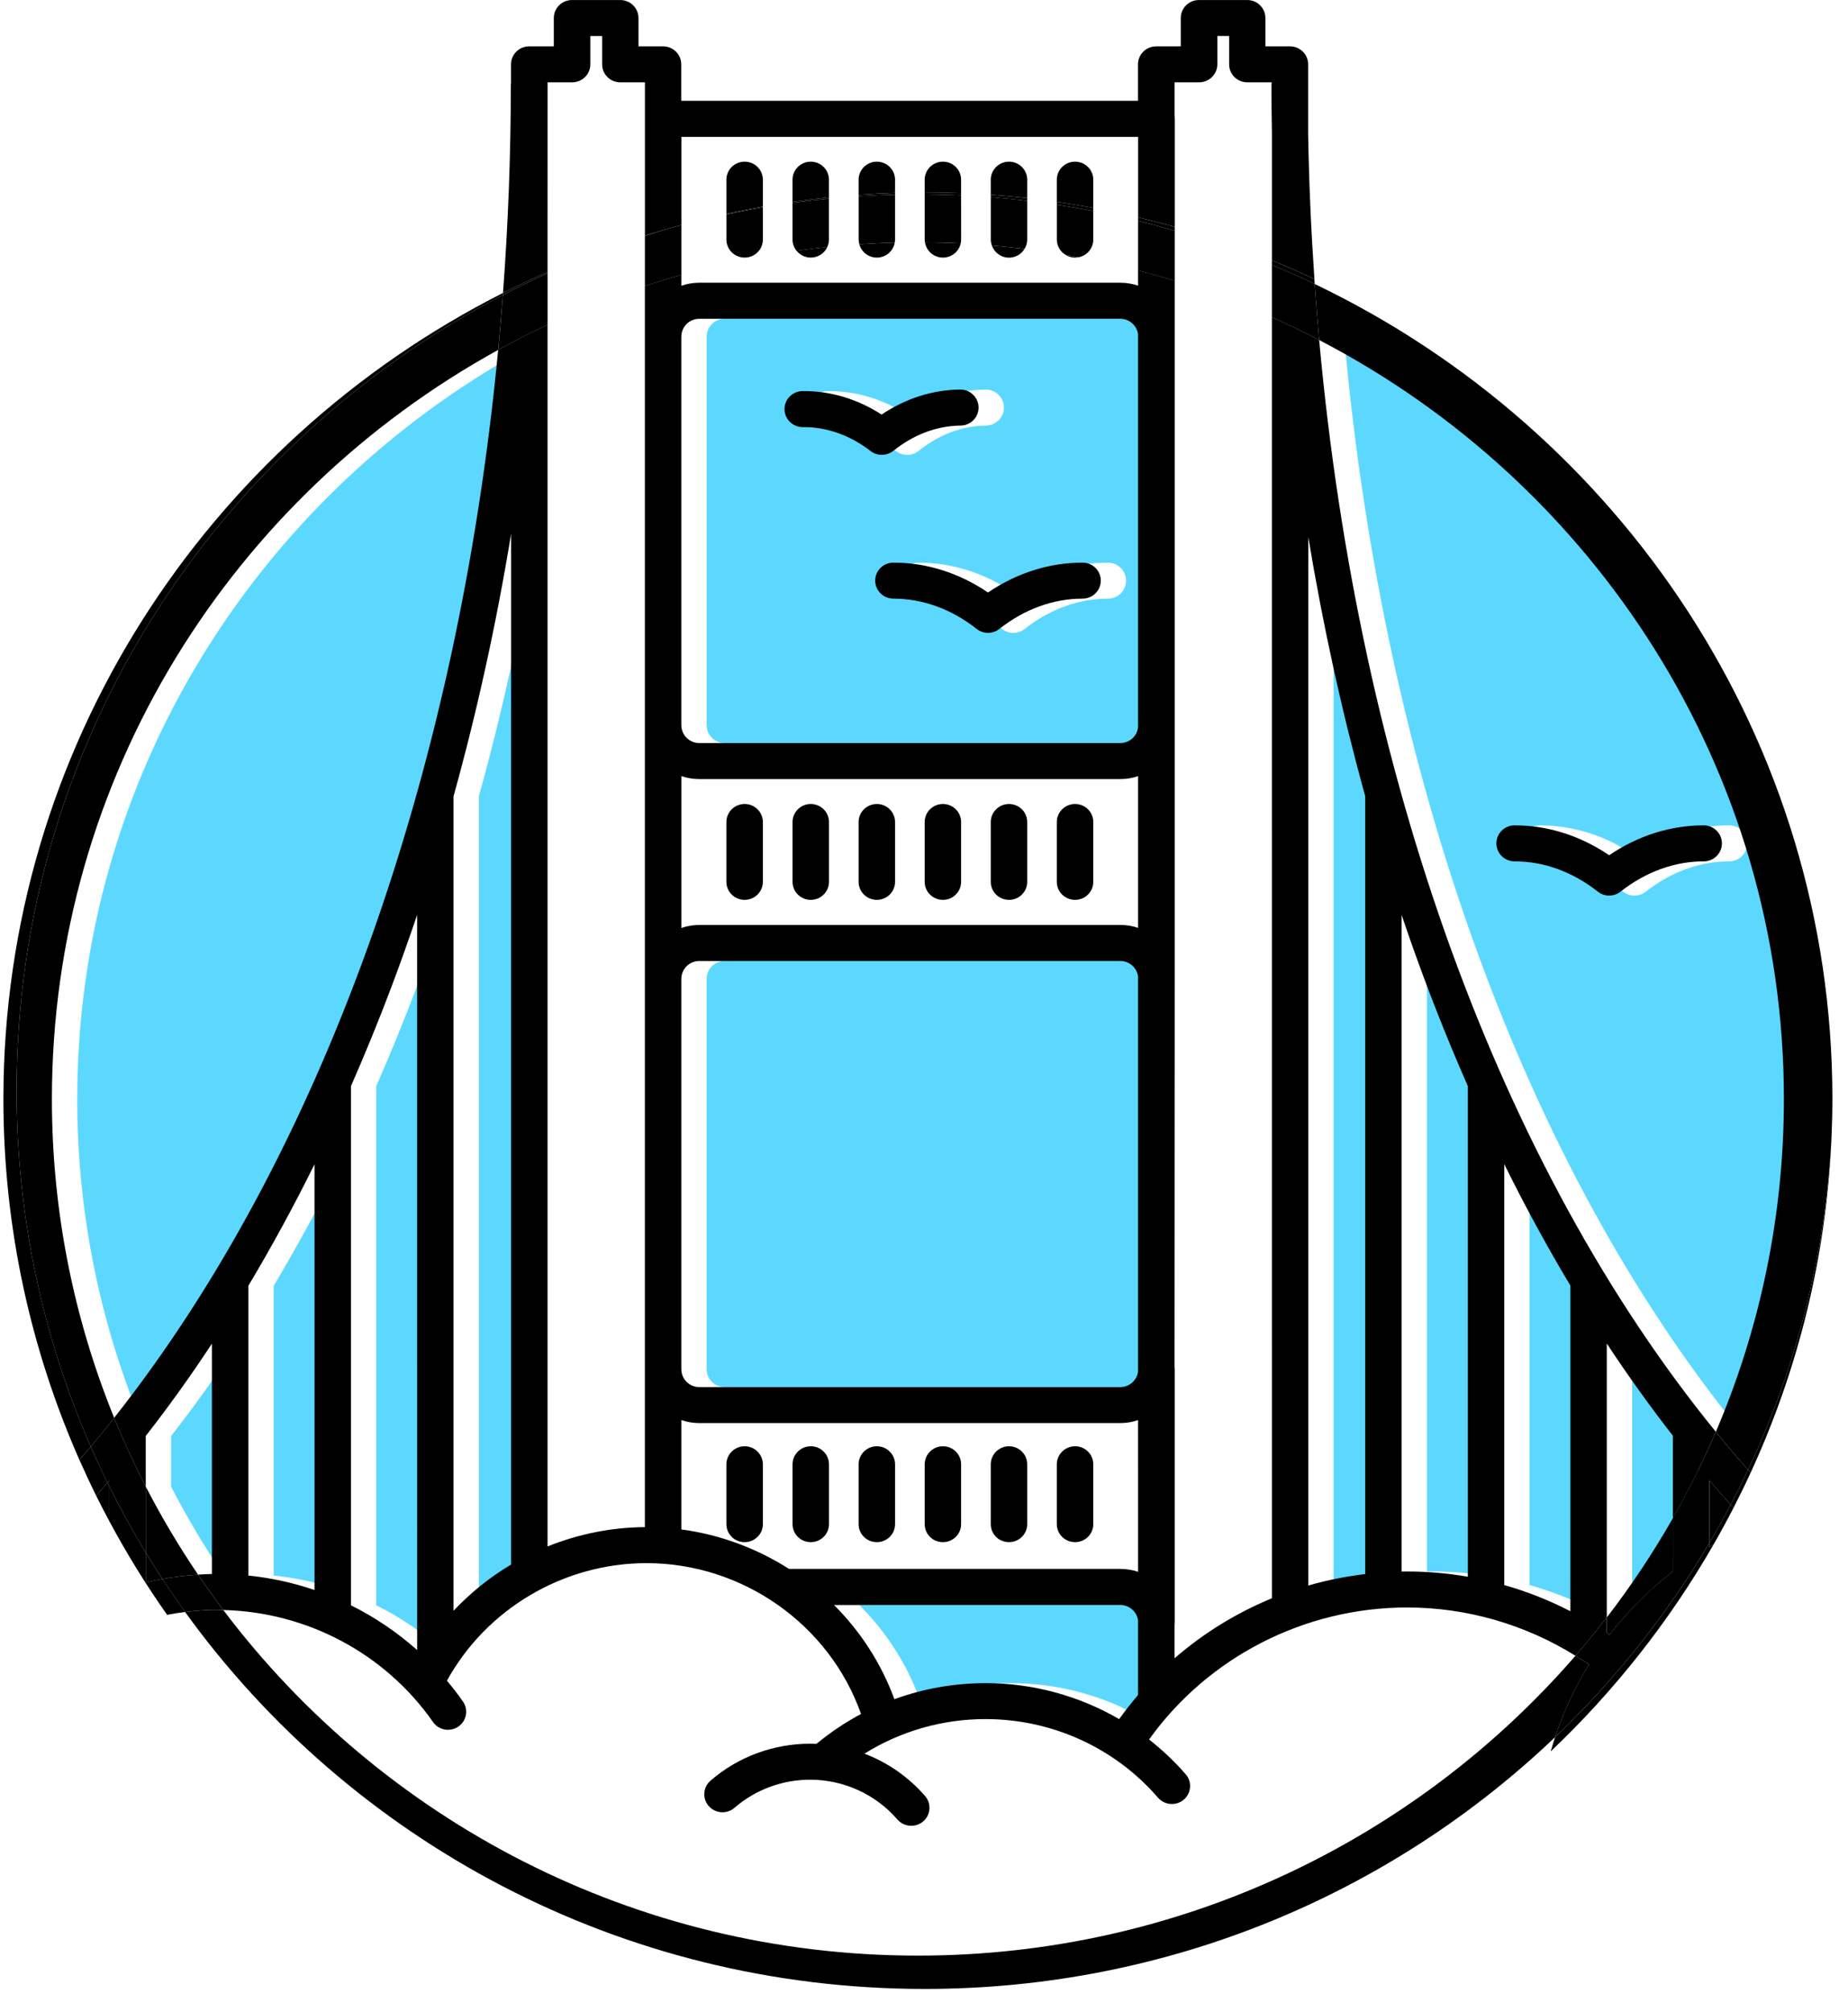 <svg height="74" viewBox="0 0 68 74" width="68" xmlns="http://www.w3.org/2000/svg" xmlns:xlink="http://www.w3.org/1999/xlink"><mask id="a" fill="#fff"><path d="m.236.123h19.076v31.629h-19.076z" fill="none"/></mask><mask id="b" fill="#fff"><path d="m.249.026h51.075v14.405h-51.075z" fill="none"/></mask><g fill="none" fill-rule="evenodd" transform=""><path d="m19.298 30.283c0 .492-.013.981-.034 1.468.031-.588.048-1.18.048-1.775 0-13.174-7.797-24.546-19.076-29.854.004.06.007.122.011.182 11.263 5.386 19.05 16.8 19.05 29.979" fill="#916af9" mask="url(#a)" transform="translate(48.128 10.143)"/><path d="m42.154 59.04h-10.535c.971.968 1.739 2.145 2.222 3.465 1.065-.388 2.2-.591 3.355-.591 1.748 0 3.444.467 4.916 1.323.218-.305.455-.604.695-.888l.001-2.737c-.041-.323-.316-.572-.654-.572" fill="#5cd8ff"/><path d="m10.07 57.957c.835.087 1.651.265 2.435.533v-15.662c-.769 1.554-1.582 3.044-2.435 4.469z" fill="#5cd8ff"/><path d="m2.842 40.426c0 4.144.815 8.103 2.292 11.73 7.59-9.599 12.639-23.619 14.131-39.285-9.786 5.385-16.422 15.717-16.422 27.555" fill="#5cd8ff"/><path d="m15.341 36.286c-.473 1.253-.973 2.476-1.496 3.667v19.099c.879.436 1.698.991 2.435 1.645l-.001-27.042c-.301.887-.613 1.766-.938 2.631" fill="#5cd8ff"/><path d="m17.62 59.253c.625-.662 1.337-1.235 2.119-1.701v-37.915c-.543 3.307-1.252 6.536-2.119 9.656z" fill="#5cd8ff"/><path d="m42.154 35.349h-15.49c-.365 0-.661.293-.661.654 0 .004-.002.008-.002.013v14.341c0 .004.002.01.002.015 0 .359.297.651.661.651h15.49c.338 0 .613-.251.654-.57v-14.533c-.041-.32-.316-.571-.654-.571" fill="#5cd8ff"/><path d="m40.766 22.022c-1.079 0-2.138.384-3.062 1.114-.123.096-.27.144-.418.144-.148 0-.295-.047-.417-.144-.926-.73-1.985-1.114-3.064-1.114-.37 0-.67-.298-.67-.664 0-.366.3-.661.67-.661 1.223 0 2.417.377 3.48 1.099 1.066-.722 2.259-1.099 3.481-1.099.371 0 .671.297.67.661 0 .366-.299.664-.67.664m-10.289-6.31c-.37.004-.673-.291-.677-.656-.004-.365.293-.665.663-.669 1.019-.01 2.015.286 2.91.864.884-.595 1.874-.91 2.891-.921.37-.004.673.29.677.656.004.366-.292.666-.663.669-.873.009-1.728.331-2.472.929-.123.098-.27.147-.419.148-.147.002-.294-.044-.417-.14-.759-.585-1.619-.889-2.492-.88m11.677-3.986h-15.49c-.366 0-.661.293-.661.653 0 .006-.002.009-.002.014v14.272c0 .005.002.009.002.012 0 .363.296.655.661.655h15.49c.338 0 .613-.251.654-.572v-14.463c-.041-.321-.316-.572-.654-.572" fill="#5cd8ff"/><path d="m62.493 52.822c-.841-1.08-1.654-2.213-2.437-3.398v10.073c.893-1.158 1.706-2.378 2.432-3.653v-3.013c.002-.005.004-.006.004-.01" fill="#5cd8ff"/><path d="m58.717 47.29c-.854-1.425-1.667-2.917-2.435-4.468v15.485c.841.237 1.655.561 2.435.962z" fill="#5cd8ff"/><path d="m51.167 29.287c-.854-3.081-1.554-6.269-2.095-9.535v38.572c.681-.197 1.382-.337 2.095-.422z" fill="#5cd8ff"/><path d="m54.943 58v-18.048c-.787-1.786-1.517-3.642-2.184-5.559-.084-.245-.168-.49-.252-.735v24.15c.068-.002.138-.002.207-.002.752 0 1.495.066 2.229.193" fill="#5cd8ff"/><path d="m60.143 32.944c-.148 0-.294-.046-.417-.144-.925-.729-1.983-1.115-3.063-1.115-.371 0-.67-.296-.67-.662 0-.366.298-.662.67-.662 1.222 0 2.417.377 3.48 1.099 1.063-.722 2.257-1.099 3.48-1.099.37 0 .669.296.669.662 0 .367-.3.662-.668.662-1.081 0-2.138.387-3.064 1.115-.122.097-.271.144-.418.144m6.429 7.482c0-12.11-6.944-22.643-17.1-27.918 1.459 16.072 6.648 30.407 14.596 40.162 1.612-3.766 2.504-7.904 2.504-12.244" fill="#5cd8ff"/><path d="m8.73 49.429c-.781 1.187-1.594 2.319-2.434 3.395v1.862c.577 1.12 1.22 2.201 1.924 3.239.17-.011.34-.02.511-.023z" fill="#5cd8ff"/><g fill="#000"><path d="m64.417 54.174c1.738-3.772 2.782-7.918 2.974-12.28-.232 4.332-1.309 8.442-3.068 12.173.032.036.063.072.094.107"/><path d="m28.125 13.892c-11.223 0-21.154-5.472-27.213-13.865-.222.027-.443.061-.663.104 6.085 8.637 16.199 14.301 27.627 14.301 9.028 0 17.235-3.534 23.285-9.276.051-.177.105-.353.163-.527-6.01 5.735-14.187 9.263-23.199 9.263" mask="url(#b)" transform="translate(5.9 59.271)"/><path d="m.61 40.119c0-12.709 7.256-23.74 17.895-29.268.002-.025.004-.051.005-.076-10.903 5.512-18.385 16.734-18.385 29.651 0 4.716 1 9.205 2.796 13.274.14-.162.281-.32.419-.484-1.755-4.016-2.73-8.444-2.73-13.097"/><path d="m3.538 55.018c.157.317.319.63.486.941l-0-1.278c-.023-.047-.047-.093-.07-.139-.138.16-.276.318-.415.476"/><path d="m62.899 56.757v.141c.05-.029.103-.055.154-.084.255-.444.5-.894.735-1.35-.035-.038-.07-.075-.105-.114-.25.476-.512.944-.784 1.406"/><path d="m5.364 58.214c.203-.049.407-.092.613-.13-.21-.319-.414-.642-.613-.969z"/><path d="m3.954 54.542c.023.047.046.093.07.14v-.22c-.023.027-.046.053-.07.08"/><path d="m5.364 54.685v2.429c.199.327.403.649.613.969.432-.079.87-.131 1.311-.159-.703-1.038-1.347-2.119-1.924-3.239"/><path d="m1.91 40.426c0-11.838 6.636-22.17 16.422-27.555.064-.67.121-1.344.172-2.02-10.638 5.528-17.894 16.559-17.894 29.268 0 4.653.974 9.081 2.73 13.097.291-.347.578-.7.862-1.059-1.477-3.628-2.292-7.586-2.292-11.73"/><path d="m59.125 60.065c.033.024.068.046.101.07.672-.874 1.456-1.656 2.331-2.33v-1.961c-.726 1.275-1.54 2.495-2.432 3.653z"/><path d="m57.971 60.907c-5.849 6.747-14.526 11.03-24.196 11.03-10.451 0-19.743-5.002-25.557-12.711-.079-.002-.156-.007-.235-.007-.394 0-.784.031-1.172.079 6.06 8.393 15.99 13.865 27.213 13.865 9.011 0 17.188-3.529 23.199-9.263.315-.947.736-1.842 1.247-2.674-.162-.113-.331-.215-.499-.319"/><path d="m48.376 10.447c.048.69.103 1.377.165 2.061 10.156 5.274 17.1 15.808 17.1 27.918 0 4.34-.892 8.478-2.504 12.244.389.477.785.942 1.186 1.397 1.76-3.732 2.836-7.841 3.068-12.173.022-.487.035-.976.035-1.468 0-13.179-7.787-24.593-19.05-29.979"/><path d="m62.899 54.46v2.297c.273-.462.534-.93.784-1.406-.263-.293-.524-.59-.784-.891"/><path d="m28.071 6.61c0-.366-.301-.663-.671-.663-.371 0-.671.297-.671.663v1.256c.444-.098.891-.189 1.341-.269z"/><path d="m20.148 3.029h.903c.371 0 .671-.296.671-.662v-1.042h.435v1.042c0 .367.298.662.67.662h.904v5.634c.331-.103.665-.199 1-.292.113-.033.227-.064.342-.095v-3.241h16.805v2.959c.454.108.905.224 1.351.35v-3.971c0-.028-.004-.055-.008-.081v-1.264h.903c.369 0 .67-.296.67-.662v-1.042h.434v1.042c0 .367.297.662.67.662h.898c-.006.036-.011.071-.011.107 0 .588.006 1.176.017 1.762v4.681c.528.216 1.049.445 1.564.687-.121-1.763-.201-3.545-.231-5.342v-2.556c0-.368-.298-.662-.671-.662h-.902v-1.042c0-.367-.298-.662-.67-.662h-1.772c-.371 0-.672.296-.672.662v1.042h-.902c-.371 0-.672.295-.672.662v1.342h-16.807v-1.342c0-.368-.298-.662-.67-.662h-.904v-1.042c0-.367-.299-.662-.67-.662h-1.775c-.37 0-.67.296-.67.662v1.042h-.903c-.371 0-.671.295-.671.662v.696c-.002.024-.008.047-.008.072 0 2.578-.1 5.127-.287 7.64.537-.272 1.084-.528 1.638-.772z"/><path d="m30.502 6.61c0-.366-.299-.663-.67-.663-.371 0-.67.297-.67.663v.814c.444-.064.89-.12 1.34-.167z"/><path d="m32.935 6.61c0-.366-.3-.663-.67-.663-.372 0-.671.297-.671.663v.552c.444-.032.891-.054 1.34-.068z"/><path d="m40.229 6.61c0-.366-.299-.663-.67-.663-.371 0-.672.297-.672.663v.814c.45.065.897.139 1.341.222z"/><path d="m37.798 6.61c0-.366-.299-.663-.67-.663-.37 0-.671.297-.671.663v.552c.45.032.896.074 1.34.123z"/><path d="m35.365 6.61c0-.366-.298-.663-.669-.663-.37 0-.671.297-.671.663v.464c.449 0 .895.011 1.34.029z"/><path d="m35.365 7.187v-.084c-.445-.018-.891-.029-1.34-.029v.078c.449.003.896.014 1.34.035"/><path d="m34.696 9.476c.322 0 .589-.223.654-.523-.436-.021-.874-.032-1.314-.035.052.316.328.558.66.558"/><path d="m32.265 9.476c.33 0 .604-.237.658-.55-.437.012-.87.033-1.302.062.078.281.334.488.644.488"/><path d="m29.833 9.476c.272 0 .504-.16.609-.39-.379.039-.755.086-1.13.139.123.152.309.251.521.251"/><path d="m63.361 31.023c0-.366-.299-.662-.669-.662-1.223 0-2.417.377-3.48 1.099-1.063-.722-2.259-1.099-3.48-1.099-.372 0-.67.296-.67.662 0 .367.298.662.67.662 1.079 0 2.138.385 3.063 1.115.123.098.27.144.417.144.147 0 .295-.047.417-.144.926-.728 1.984-1.115 3.064-1.115.368 0 .668-.296.668-.662"/><path d="m40.229 7.766v-.12c-.444-.083-.891-.157-1.341-.222v.108c.45.068.897.148 1.341.234"/><path d="m32.935 7.16v-.066c-.449.014-.896.037-1.34.068v.059c.445-.029.891-.05 1.34-.062"/><path d="m37.798 7.388v-.102c-.444-.05-.891-.091-1.34-.123v.092c.45.035.896.081 1.34.133"/><path d="m37.128 9.478c.244 0 .455-.13.572-.324-.398-.049-.8-.09-1.203-.124.092.26.338.448.63.448"/><path d="m39.559 9.476c.047 0 .092-.005.136-.014-.162-.031-.325-.06-.489-.088.103.063.224.102.353.102"/><path d="m34.696 29.575c-.37 0-.671.296-.671.662v2.202c0 .367.301.662.671.662.371 0 .669-.296.669-.662v-2.202c.001-.365-.298-.662-.669-.662"/><path d="m27.4 29.575c-.37 0-.671.296-.671.662v2.202c0 .367.3.662.671.662.369 0 .671-.296.671-.662v-2.202c0-.365-.301-.662-.671-.662"/><path d="m37.128 29.575c-.369 0-.671.296-.671.662v2.202c0 .367.3.662.671.662.371 0 .67-.296.67-.662v-2.202c0-.365-.3-.662-.67-.662"/><path d="m32.265 29.575c-.372 0-.671.296-.671.662v2.202c0 .367.299.662.671.662.369 0 .67-.296.67-.662v-2.202c0-.365-.301-.662-.67-.662"/><path d="m30.502 7.307v-.05c-.449.047-.896.103-1.34.167v.039c.444-.061.89-.113 1.34-.157"/><path d="m29.833 29.575c-.37 0-.67.296-.67.662v2.202c0 .367.299.662.67.662s.67-.296.67-.662v-2.202c0-.365-.299-.662-.67-.662"/><path d="m39.559 29.575c-.37 0-.672.296-.672.662v2.202c0 .367.301.662.672.662.371 0 .67-.296.67-.662v-2.202c0-.365-.299-.662-.67-.662"/><path d="m32.873 16.584c.744-.598 1.598-.92 2.472-.929.371-.003.667-.304.663-.669-.004-.367-.307-.66-.677-.657-1.017.011-2.006.327-2.891.921-.895-.578-1.891-.874-2.91-.864-.369.004-.667.304-.663.669.004.365.307.66.677.657.873-.009 1.733.295 2.492.88.123.096.27.142.417.139.149-.001.296-.05.419-.148"/><path d="m25.069 8.276c-.113.031-.226.063-.339.096.113-.032.226-.062.339-.092z"/><path d="m43.228 8.49v-.144c-.447-.127-.897-.243-1.351-.352v.132c.454.112.905.233 1.351.363"/><path d="m39.835 20.696c-1.222 0-2.415.377-3.481 1.099-1.063-.722-2.257-1.099-3.48-1.099-.37 0-.67.296-.67.661 0 .367.3.664.67.664 1.079 0 2.138.384 3.064 1.114.122.097.269.144.417.144.149 0 .295-.048.418-.144.924-.729 1.983-1.114 3.062-1.114.371 0 .67-.298.67-.664.001-.364-.299-.661-.67-.661"/><path d="m48.14 19.752c.541 3.266 1.241 6.454 2.095 9.535v28.615c-.713.085-1.414.225-2.095.422zm3.435 13.906c.084.245.168.49.252.735.668 1.917 1.398 3.772 2.184 5.559v18.048c-.734-.127-1.478-.193-2.229-.193-.069 0-.139 0-.207.002zm3.776 9.164c.767 1.551 1.58 3.043 2.434 4.468v11.979c-.779-.402-1.593-.725-2.434-.962zm-13.474-16.061c-.041.321-.316.572-.654.572h-15.49c-.365 0-.661-.292-.661-.655 0-.003-.002-.008-.002-.012v-14.272c0-.006.002-.009.002-.014 0-.36.295-.653.661-.653h15.49c.338 0 .613.251.654.572zm0 7.371c-.203-.07-.425-.108-.654-.108h-15.49c-.231 0-.453.04-.661.111v-5.587c.206.071.43.11.661.11h15.49c.23 0 .451-.037.654-.108zm0 16.322c-.041.318-.316.57-.654.57h-15.49c-.365 0-.661-.292-.661-.651 0-.006-.002-.011-.002-.015v-14.341c0-.006.002-.01.002-.013 0-.361.295-.654.661-.654h15.49c.338 0 .613.251.654.571zm0 7.366c-.203-.07-.425-.108-.654-.108h-12.19c-1.184-.755-2.533-1.261-3.962-1.452v-4.024c.206.073.43.112.661.112h15.49c.23 0 .451-.039.654-.11zm-.001 4.529c-.24.284-.476.583-.695.888-1.472-.855-3.168-1.323-4.916-1.323-1.155 0-2.29.203-3.355.591-.483-1.32-1.251-2.498-2.222-3.465h10.535c.338 0 .613.249.654.572zm-23.069-4.797c-.782.465-1.494 1.038-2.119 1.701v-29.96c.867-3.12 1.576-6.349 2.119-9.656zm-5.893 1.5v-19.099c.523-1.191 1.023-2.414 1.496-3.667.326-.865.637-1.743.939-2.631l.001 27.042c-.737-.654-1.556-1.209-2.435-1.645zm-1.341-.563c-.783-.269-1.6-.446-2.434-.533v-10.66c.853-1.425 1.666-2.915 2.434-4.469zm35.229.303c-1.304.538-2.517 1.283-3.583 2.208v-1.225c.004-.025.008-.055.008-.081v-9.324c0-.029-.004-.057-.008-.083 0 0 .008-14.257.008-14.285v-25.674c-.447-.137-.897-.264-1.351-.382v.562c-.203-.07-.425-.108-.654-.108h-15.49c-.231 0-.453.039-.661.111v-.403c-.451.127-.898.265-1.342.411v45.656c-1.245.008-2.459.259-3.582.711v-44.941c-.617.29-1.222.598-1.816.925-1.491 15.667-6.54 29.687-14.131 39.285.351.862.739 1.706 1.163 2.529v-1.862c.841-1.076 1.653-2.208 2.434-3.395v8.472c-.171.003-.341.013-.51.023.3.442.61.876.931 1.302 3.082.074 5.953 1.601 7.715 4.119.13.189.337.288.551.288.131 0 .265-.039.38-.118.306-.208.382-.621.171-.922-.185-.267-.382-.521-.589-.766 1.451-2.64 4.29-4.325 7.344-4.325 3.543 0 6.736 2.265 7.893 5.548-.581.309-1.131.68-1.641 1.1-.078-.004-.155-.006-.233-.006-1.349 0-2.651.482-3.666 1.361-.277.241-.306.659-.061.935.242.274.667.303.944.062.771-.666 1.758-1.034 2.783-1.034 1.237 0 2.408.534 3.212 1.463.132.153.321.232.51.232.154 0 .309-.052.436-.158.281-.237.314-.657.074-.935-.611-.705-1.379-1.234-2.232-1.56 1.326-.827 2.867-1.272 4.453-1.272 2.444 0 4.761 1.054 6.35 2.893.133.154.32.231.51.231.154 0 .309-.052.435-.158.281-.238.315-.656.074-.934-.412-.475-.865-.9-1.349-1.281 2.181-3.041 5.73-4.856 9.496-4.856 2.201 0 4.347.628 6.193 1.775.398-.459.782-.93 1.153-1.411v-10.074c.782 1.186 1.595 2.319 2.437 3.399 0 .004-.002.005-.004.009v3.013c.584-1.024 1.113-2.083 1.58-3.173-7.947-9.755-13.137-24.09-14.596-40.162-.57-.296-1.15-.577-1.74-.839z"/><path d="m28.071 7.598c-.451.08-.897.171-1.341.269v.018c.444-.094.891-.18 1.341-.256z"/><path d="m34.696 53.201c-.37 0-.671.297-.671.664v2.201c0 .368.301.662.671.662.371 0 .669-.295.669-.662v-2.201c.001-.368-.298-.664-.669-.664"/><path d="m37.128 53.201c-.369 0-.671.297-.671.664v2.201c0 .368.3.662.671.662.371 0 .67-.295.67-.662v-2.201c0-.368-.3-.664-.67-.664"/><path d="m29.833 53.201c-.37 0-.67.297-.67.664v2.201c0 .368.299.662.67.662s.67-.295.67-.662v-2.201c0-.368-.299-.664-.67-.664"/><path d="m32.265 53.201c-.372 0-.671.297-.671.664v2.201c0 .368.299.662.671.662.369 0 .67-.295.67-.662v-2.201c0-.368-.301-.664-.67-.664"/><path d="m27.4 53.201c-.37 0-.671.297-.671.664v2.201c0 .368.3.662.671.662.369 0 .671-.295.671-.662v-2.201c0-.368-.301-.664-.671-.664"/><path d="m46.801 9.744c.532.222 1.057.456 1.575.704-.004-.06-.007-.122-.011-.182-.514-.242-1.036-.471-1.564-.687z"/><path d="m39.559 53.201c-.37 0-.672.297-.672.664v2.201c0 .368.301.662.672.662.371 0 .67-.295.67-.662v-2.201c0-.368-.299-.664-.67-.664"/><path d="m3.954 54.542c-.214-.437-.419-.879-.614-1.326-.138.164-.279.322-.418.484.197.445.402.885.617 1.319.139-.157.278-.316.415-.476"/><path d="m63.053 56.814c-.051.029-.104.054-.154.084v-.141c-1.556 2.635-3.47 5.037-5.676 7.142-.058.174-.112.35-.163.527 2.35-2.23 4.373-4.793 5.993-7.612"/><path d="m5.977 58.083c-.206.038-.41.081-.613.13v-1.099c-.48-.79-.927-1.602-1.34-2.433l0 1.278c.639 1.192 1.349 2.341 2.125 3.442.22-.042.44-.077.663-.104-.287-.398-.565-.804-.835-1.214"/><path d="m24.73 8.372c-.335.093-.669.19-1.0.293v.012c.332-.106.664-.208 1-.304"/><path d="m63.683 55.351c.035.038.07.076.105.114.219-.425.429-.855.629-1.291-.031-.036-.063-.071-.094-.107-.205.433-.417.862-.64 1.284"/><path d="m20.148 10.052v-.049c-.554.243-1.1.5-1.638.772-.002.025-.004.051-.006.076.539-.281 1.087-.547 1.643-.799"/><path d="m4.202 52.156c-.284.359-.571.713-.862 1.06.195.447.4.89.614 1.326.023-.027.047-.053.07-.08v.22c.414.831.86 1.643 1.34 2.433v-2.429c-.424-.823-.811-1.667-1.163-2.529"/><path d="m63.683 55.351c.223-.423.435-.851.64-1.284-.402-.455-.798-.92-1.187-1.397-.467 1.091-.996 2.149-1.58 3.173v1.961c-.875.674-1.659 1.455-2.331 2.33-.034-.024-.068-.046-.102-.07v-.569c-.371.481-.755.952-1.153 1.411.168.104.337.206.499.319-.512.832-.932 1.727-1.247 2.674 2.206-2.105 4.12-4.507 5.676-7.142v-2.298c.26.302.521.599.784.891"/><path d="m8.218 59.226c-.321-.426-.631-.86-.931-1.302-.441.028-.879.08-1.311.159.27.411.547.816.835 1.214.388-.047.778-.079 1.172-.079.079 0 .156.005.235.007"/><path d="m20.148 11.946v-1.894c-.556.251-1.104.519-1.643.799-.051.676-.108 1.35-.172 2.02.594-.327 1.199-.636 1.816-.925"/><path d="m30.502 7.307c-.449.043-.896.096-1.34.156v1.35c0 .157.057.299.149.413.375-.052.751-.099 1.13-.138.038-.084.061-.176.061-.274z"/><path d="m38.888 8.812c0 .238.128.445.319.562.164.028.327.057.489.088.305-.062.533-.329.533-.65v-1.047c-.444-.085-.891-.165-1.341-.233z"/><path d="m35.365 7.187c-.445-.021-.891-.032-1.34-.035v1.66c0 .036.005.071.011.105.44.004.878.014 1.314.036.01-.045.016-.092.016-.141z"/><path d="m37.798 7.387c-.444-.053-.891-.098-1.34-.133v1.558c0 .077.016.149.04.218.403.034.804.074 1.203.123.061-.1.097-.216.097-.341z"/><path d="m27.4 9.476c.369 0 .671-.296.671-.663v-1.183c-.45.076-.897.162-1.341.256v.927c0 .367.3.663.671.663"/><path d="m43.228 10.33v-1.842c-.447-.13-.897-.25-1.351-.361v1.822c.454.118.905.245 1.351.382"/><path d="m32.935 7.159c-.449.011-.896.033-1.34.061v1.591c0 .061.011.119.027.176.432-.029.866-.051 1.302-.062.006-.037.011-.075.011-.114z"/><path d="m48.541 12.508c-.062-.684-.116-1.371-.165-2.061-.518-.248-1.043-.482-1.575-.704v1.926c.59.263 1.17.543 1.74.839"/><path d="m23.73 10.52c.443-.146.89-.284 1.342-.411v-1.829c-.114.03-.228.06-.342.092-.336.096-.669.198-1.0.304z"/></g></g></svg>